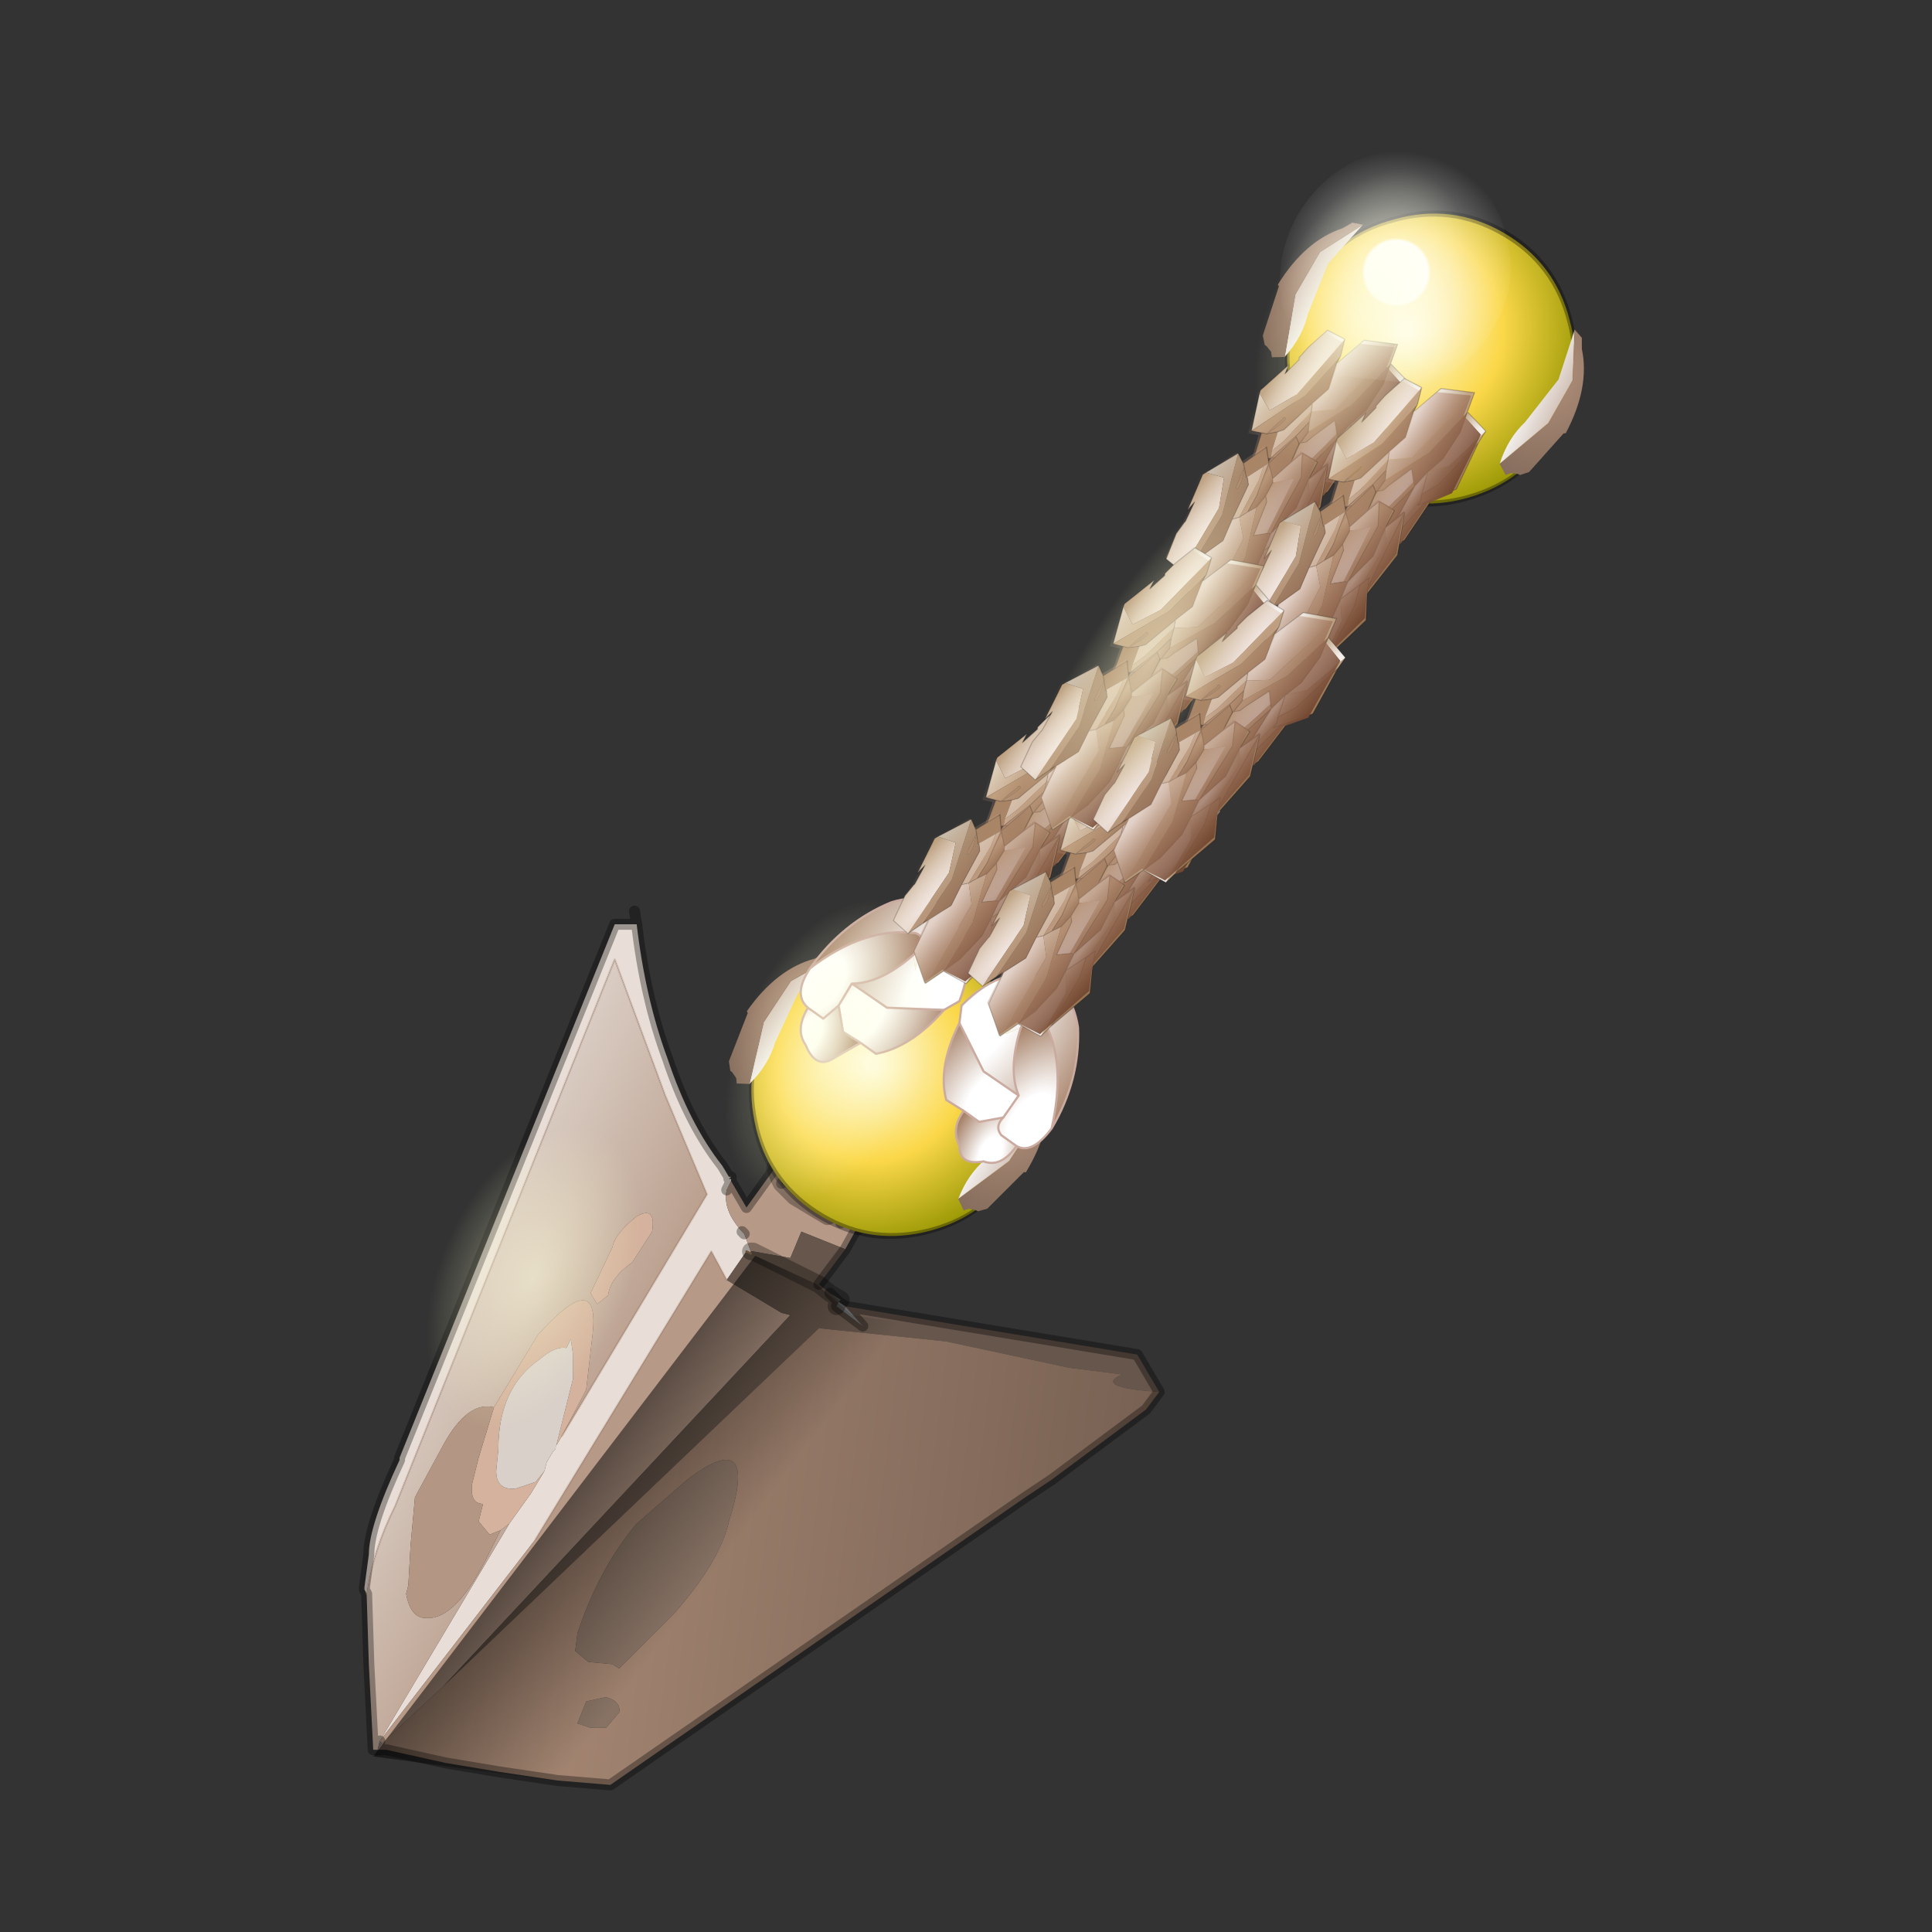 <?xml version="1.0" encoding="UTF-8" standalone="no"?>
<svg xmlns:xlink="http://www.w3.org/1999/xlink" height="440.0px" width="440.0px" xmlns="http://www.w3.org/2000/svg">
  <rect width="100%" height="100%" fill="#333333" stroke="none"/>
  <g transform="matrix(10.0, 0.0, 0.0, 10.0, 0.0, 0.0)">
    <use height="44.0" transform="matrix(1.0, 0.0, 0.0, 1.0, 0.0, 0.0)" width="44.0" xlink:href="#shape0"/>
    <use height="11.35" transform="matrix(0.306, 0.2, -0.325, 0.496, 19.464, 20.232)" width="18.05" xlink:href="#shape1"/>
    <use height="7.15" transform="matrix(0.462, 0.026, -0.026, 0.462, 21.995, 24.257)" width="4.15" xlink:href="#sprite0"/>
    <use height="7.15" transform="matrix(-0.209, -0.413, -0.413, 0.209, 19.794, 23.306)" width="4.15" xlink:href="#sprite0"/>
    <use height="11.35" transform="matrix(0.317, 0.183, -0.296, 0.514, 31.403, 3.593)" width="18.05" xlink:href="#shape1"/>
    <use height="7.15" transform="matrix(0.463, -5.0E-4, 5.0E-4, 0.463, 34.15, 7.509)" width="4.15" xlink:href="#sprite0"/>
    <use height="7.15" transform="matrix(-0.232, -0.4, -0.4, 0.232, 31.896, 6.598)" width="4.15" xlink:href="#sprite0"/>
    <use height="6.05" transform="matrix(1.0, 0.0, 0.0, 1.0, 18.25, 20.45)" width="6.3" xlink:href="#shape3"/>
    <use height="20.2" transform="matrix(0.462, 0.026, -0.026, 0.462, 18.94, 13.423)" width="15.9" xlink:href="#sprite1"/>
    <use height="20.2" transform="matrix(0.462, 0.026, -0.026, 0.462, 20.64, 14.623)" width="15.9" xlink:href="#sprite1"/>
    <use height="20.2" transform="matrix(0.463, -5.0E-4, 5.0E-4, 0.463, 24.722, 5.278)" width="15.9" xlink:href="#sprite1"/>
    <use height="20.2" transform="matrix(0.463, -5.0E-4, 5.0E-4, 0.463, 26.472, 6.378)" width="15.9" xlink:href="#sprite1"/>
    <use height="20.2" transform="matrix(0.462, 0.026, -0.026, 0.462, 21.84, 9.923)" width="15.9" xlink:href="#sprite1"/>
    <use height="20.2" transform="matrix(0.462, 0.026, -0.026, 0.462, 23.49, 11.123)" width="15.9" xlink:href="#sprite1"/>
    <use height="40.05" transform="matrix(1.0, 0.0, 0.0, 1.0, 7.85, 0.7)" width="27.4" xlink:href="#shape7"/>
  </g>
  <defs>
    <g id="shape0" transform="matrix(1.0, 0.0, 0.0, 1.0, 0.0, 0.0)">
      <path d="M44.0 44.0 L0.0 44.0 0.0 0.0 44.0 0.0 44.0 44.0" fill="#33cc33" fill-opacity="0.0" fill-rule="evenodd" stroke="none"/>
      <path d="M14.5 21.05 Q14.7 22.75 15.2 24.1 15.7 25.6 16.45 26.55 L16.6 26.8 16.65 26.8 16.6 26.85 16.65 26.85 16.65 26.9 16.55 27.1 Q16.45 27.55 16.9 28.05 L16.95 28.1 17.1 28.5 17.1 28.55 17.0 28.5 16.55 29.15 16.2 28.5 12.2 35.05 8.65 39.65 11.6 34.7 12.1 34.0 12.4 33.5 12.45 33.3 12.6 33.05 12.65 33.0 12.65 32.95 12.8 32.7 16.1 27.2 15.15 24.95 14.0 21.85 9.0 34.3 Q8.5 35.3 8.35 36.3 L8.3 36.2 8.3 36.15 8.4 35.4 Q8.4 34.75 9.1 33.25 L9.1 33.2 14.0 21.05 14.5 21.05" fill="#e8ded7" fill-rule="evenodd" stroke="none"/>
      <path d="M16.65 26.9 L17.0 27.5 17.65 26.6 17.75 26.85 17.8 26.95 18.1 27.25 18.85 27.7 19.15 27.85 19.5 28.0 19.25 28.45 18.25 28.05 18.0 28.65 17.15 28.5 17.1 28.5 16.95 28.1 16.9 28.05 Q16.45 27.55 16.55 27.1 L16.65 26.9 M16.55 29.15 L17.8 29.9 18.0 29.95 10.1 38.4 8.7 39.7 8.65 39.65 12.2 35.05 16.2 28.5 16.55 29.15" fill="#b69987" fill-rule="evenodd" stroke="none"/>
      <path d="M17.65 26.6 L18.1 26.55 17.8 26.95 17.75 26.85 17.65 26.6 M19.35 27.55 L19.45 27.45 19.5 28.0 19.15 27.85 19.35 27.55 M18.9 29.45 L19.15 29.6 19.1 29.65 18.9 29.45 M23.95 33.7 L23.35 34.1 23.95 33.7" fill="#6c6c6c" fill-rule="evenodd" stroke="none"/>
      <path d="M19.5 28.0 L19.55 28.0 19.5 28.0" fill="#b7b7b7" fill-rule="evenodd" stroke="none"/>
      <path d="M8.55 39.85 L8.5 39.85 8.4 37.9 8.35 36.3 Q8.5 35.3 9.0 34.3 L14.0 21.85 15.15 24.95 16.1 27.2 12.8 32.7 13.35 31.65 13.5 30.35 Q13.65 28.85 12.25 30.4 L11.25 32.05 Q10.65 31.9 10.1 32.9 L9.45 34.1 9.35 35.2 9.3 36.1 9.25 36.3 Q9.35 36.85 9.7 36.85 10.4 36.9 11.15 35.35 L11.4 34.85 11.6 34.7 8.65 39.65 8.6 39.85 8.55 39.85 M14.4 28.75 L14.85 28.05 Q14.95 27.45 14.5 27.7 14.0 28.1 13.95 28.4 L13.45 29.45 13.6 29.7 13.85 29.5 Q13.9 29.1 14.4 28.75" fill="url(#gradient0)" fill-rule="evenodd" stroke="none"/>
      <path d="M14.4 28.75 Q13.9 29.1 13.85 29.5 L13.6 29.7 13.45 29.45 13.95 28.4 Q14.0 28.1 14.5 27.7 14.95 27.45 14.85 28.05 L14.4 28.75 M12.8 32.7 L12.65 32.95 12.65 33.0 13.05 31.4 13.05 30.85 13.0 30.5 12.9 30.7 Q12.65 30.65 12.3 30.95 11.35 31.6 11.35 33.0 L11.3 33.5 Q11.3 33.95 11.75 33.9 L12.2 33.75 12.4 33.5 12.1 34.0 11.6 34.7 11.4 34.85 11.15 34.95 10.9 34.65 11.0 34.25 Q10.7 34.25 10.75 33.8 L10.9 33.2 11.25 32.05 12.25 30.4 Q13.65 28.85 13.5 30.35 L13.35 31.65 12.8 32.7" fill="#d4b29d" fill-rule="evenodd" stroke="none"/>
      <path d="M19.25 28.45 L18.65 29.25 18.9 29.45 19.1 29.65 19.05 29.75 19.65 30.2 19.25 29.75 25.9 30.85 26.4 31.7 Q24.9 31.6 25.55 31.3 L24.35 31.15 21.55 30.55 18.65 30.25 10.1 38.4 18.0 29.95 17.8 29.9 16.55 29.15 17.0 28.5 17.1 28.55 17.1 28.5 17.15 28.5 18.0 28.65 18.25 28.05 19.25 28.45 M18.65 29.25 L17.15 28.5 18.65 29.25" fill="#66564b" fill-rule="evenodd" stroke="none"/>
      <path d="M17.1 28.5 L17.1 28.55 17.1 28.5" fill="#cccccc" fill-rule="evenodd" stroke="none"/>
      <path d="M19.1 29.65 L19.25 29.75 19.05 29.75 19.25 29.75 19.65 30.2 19.05 29.75 19.1 29.65" fill="#999999" fill-rule="evenodd" stroke="none"/>
      <path d="M26.4 31.7 L26.1 32.1 23.95 33.7 23.35 34.1 13.9 40.65 12.7 40.55 11.35 40.35 10.15 40.15 8.8 39.85 8.65 39.85 8.7 39.85 8.6 39.85 8.7 39.7 10.1 38.4 18.65 30.25 21.55 30.55 24.35 31.15 25.55 31.3 Q24.9 31.6 26.4 31.7 M16.6 34.65 Q17.3 32.45 15.65 33.7 L14.5 34.7 Q13.65 35.7 13.15 37.2 L13.1 37.6 13.4 37.85 13.95 37.9 14.1 38.0 15.35 36.75 Q16.4 35.55 16.6 34.65 M13.8 38.65 L13.35 38.75 13.25 39.0 13.15 39.25 13.45 39.35 13.8 39.35 14.1 39.0 Q14.15 38.75 13.8 38.65" fill="url(#gradient1)" fill-rule="evenodd" stroke="none"/>
      <path d="M12.65 33.0 L12.6 33.05 12.45 33.3 12.4 33.5 12.2 33.75 11.75 33.9 Q11.3 33.95 11.3 33.5 L11.35 33.0 Q11.35 31.6 12.3 30.95 12.65 30.65 12.9 30.7 L13.0 30.5 13.05 30.85 13.05 31.4 12.65 33.0" fill="#d9d0c9" fill-rule="evenodd" stroke="none"/>
      <path d="M16.6 34.65 Q16.4 35.55 15.35 36.75 L14.1 38.0 13.95 37.9 13.4 37.85 13.1 37.6 13.15 37.2 Q13.65 35.7 14.5 34.7 L15.65 33.7 Q17.3 32.45 16.6 34.65 M13.8 38.65 Q14.15 38.75 14.1 39.0 L13.8 39.35 13.45 39.35 13.15 39.25 13.25 39.0 13.35 38.75 13.8 38.65" fill="#877264" fill-rule="evenodd" stroke="none"/>
      <path d="M11.25 32.05 L10.9 33.2 10.75 33.8 Q10.7 34.25 11.0 34.25 L10.9 34.65 11.15 34.95 11.4 34.85 11.15 35.35 Q10.4 36.9 9.7 36.85 9.35 36.85 9.25 36.3 L9.3 36.1 9.35 35.2 9.45 34.1 10.1 32.9 Q10.65 31.9 11.25 32.05" fill="#b39784" fill-rule="evenodd" stroke="none"/>
      <path d="M8.6 39.85 L8.65 39.65 8.6 39.85" fill="#e4e4e4" fill-rule="evenodd" stroke="none"/>
      <path d="M8.6 39.85 L8.55 39.85 8.6 39.85 8.65 39.65 8.7 39.7 8.6 39.85" fill="#7a7a7a" fill-rule="evenodd" stroke="none"/>
      <path d="M14.5 21.05 Q14.7 22.75 15.2 24.1 15.7 25.6 16.45 26.55 L16.6 26.8 16.65 26.8 16.6 26.85 16.65 26.85 16.65 26.9 17.0 27.5 17.65 26.6 18.1 26.55 18.15 26.55 19.35 27.55 19.45 27.45 19.5 28.0 19.25 28.45 18.65 29.25 M19.55 28.0 L19.5 28.0 M19.1 29.65 L19.25 29.75 25.9 30.85 26.4 31.7 26.1 32.1 23.95 33.7 23.35 34.1 13.9 40.65 12.7 40.55 11.35 40.35 10.15 40.15 8.8 39.85 M8.7 39.85 L8.6 39.85 8.65 39.65 M8.5 39.85 L8.4 37.9 8.35 36.3 8.3 36.2 8.3 36.15 8.4 35.4 Q8.4 34.75 9.1 33.25 L9.1 33.2 14.0 21.05 14.5 21.05 14.45 20.75 M16.65 26.9 L16.55 27.1 M16.9 28.05 L16.95 28.1 M17.8 26.95 L18.1 26.55 M19.05 29.75 L19.25 29.75 19.65 30.2 19.05 29.75 M19.1 29.65 L18.9 29.45 M19.35 27.55 L19.15 27.85 M8.55 39.85 L8.6 39.85" fill="none" stroke="#000000" stroke-linecap="round" stroke-linejoin="round" stroke-opacity="0.333" stroke-width="0.25"/>
      <path d="M18.65 29.25 L18.9 29.45 19.15 29.6 19.1 29.65 M17.1 28.5 L17.15 28.5 18.65 29.25 M17.8 26.95 L17.75 26.85 17.65 26.6 M18.85 27.7 L18.1 27.25 17.8 26.95 M19.05 29.75 L19.1 29.65" fill="none" stroke="#000000" stroke-linecap="round" stroke-linejoin="round" stroke-opacity="0.302" stroke-width="0.4"/>
      <path d="M17.1 28.55 L17.0 28.5" fill="none" stroke="#69513b" stroke-linecap="round" stroke-linejoin="round" stroke-width="0.05"/>
      <path d="M12.2 35.05 L16.2 28.5 16.55 29.15 M8.35 36.3 Q8.5 35.3 9.0 34.3 L14.0 21.85 15.15 24.95 16.1 27.2 12.8 32.7" fill="none" stroke="#a17960" stroke-linecap="round" stroke-linejoin="round" stroke-opacity="0.251" stroke-width="0.05"/>
    </g>
    <linearGradient gradientTransform="matrix(-0.004, -0.002, 0.005, -0.01, 12.3, 31.0)" gradientUnits="userSpaceOnUse" id="gradient0" spreadMethod="pad" x1="-819.2" x2="819.2">
      <stop offset="0.027" stop-color="#ae8e79"/>
      <stop offset="1.0" stop-color="#e2d8d1"/>
    </linearGradient>
    <linearGradient gradientTransform="matrix(0.01, 0.001, -9.0E-4, 0.007, 17.5, 35.55)" gradientUnits="userSpaceOnUse" id="gradient1" spreadMethod="pad" x1="-819.2" x2="819.2">
      <stop offset="0.027" stop-color="#ae8e79"/>
      <stop offset="1.0" stop-color="#786153"/>
    </linearGradient>
    <g id="shape1" transform="matrix(1.0, 0.0, 0.0, 1.0, 9.05, 5.65)">
      <path d="M4.35 0.55 L4.6 0.6 4.35 0.55" fill="#fdfdbd" fill-rule="evenodd" stroke="none"/>
      <path d="M0.0 -5.55 Q3.7 -5.55 6.3 -3.9 8.9 -2.3 8.9 0.0 8.9 2.3 6.3 3.95 3.7 5.6 0.0 5.6 -3.7 5.6 -6.3 3.95 -8.95 2.3 -8.95 0.0 -8.95 -2.3 -6.3 -3.9 -3.7 -5.55 0.0 -5.55 M4.35 0.55 L4.6 0.6 4.35 0.55" fill="url(#gradient2)" fill-rule="evenodd" stroke="none"/>
      <path d="M0.0 -5.55 Q3.7 -5.55 6.3 -3.9 8.9 -2.3 8.9 0.0 8.9 2.3 6.3 3.95 3.7 5.6 0.0 5.6 -3.7 5.6 -6.3 3.95 -8.95 2.3 -8.95 0.0 -8.95 -2.3 -6.3 -3.9 -3.7 -5.55 0.0 -5.55 Z" fill="none" stroke="#000000" stroke-linecap="round" stroke-linejoin="round" stroke-opacity="0.333" stroke-width="0.25"/>
    </g>
    <radialGradient cx="0" cy="0" gradientTransform="matrix(-0.014, 0.0, 0.0, -0.009, -2.2, -0.4)" gradientUnits="userSpaceOnUse" id="gradient2" r="819.2" spreadMethod="pad">
      <stop offset="0.035" stop-color="#fefade"/>
      <stop offset="0.518" stop-color="#fbd84a"/>
      <stop offset="1.0" stop-color="#949400"/>
    </radialGradient>
    <g id="sprite0" transform="matrix(1.0, 0.0, 0.0, 1.0, 2.05, 3.55)">
      <use height="7.15" transform="matrix(1.0, 0.0, 0.0, 1.0, -2.05, -3.55)" width="4.15" xlink:href="#shape2"/>
    </g>
    <g id="shape2" transform="matrix(1.0, 0.0, 0.0, 1.0, 2.05, 3.55)">
      <path d="M1.65 -3.55 L1.55 -1.05 0.35 1.05 -2.05 3.05 Q-1.65 1.8 -0.8 1.0 L0.85 -1.1 1.65 -3.55" fill="url(#gradient3)" fill-rule="evenodd" stroke="none"/>
      <path d="M1.65 -3.55 L2.0 -3.15 2.0 -2.6 Q2.4 -0.7 1.2 1.55 L1.1 1.55 -0.6 3.45 -1.05 3.6 -1.15 3.55 -1.5 3.5 -1.75 3.6 -2.05 3.05 0.35 1.05 1.55 -1.05 1.65 -3.55" fill="url(#gradient4)" fill-rule="evenodd" stroke="none"/>
      <path d="M1.65 -3.55 L1.55 -1.05 0.35 1.05 -2.05 3.05" fill="none" stroke="#a17960" stroke-linecap="round" stroke-linejoin="round" stroke-opacity="0.251" stroke-width="0.05"/>
    </g>
    <linearGradient gradientTransform="matrix(-0.002, -0.001, 0.002, -0.004, 0.9, 0.25)" gradientUnits="userSpaceOnUse" id="gradient3" spreadMethod="pad" x1="-819.2" x2="819.2">
      <stop offset="0.027" stop-color="#ae8e79"/>
      <stop offset="1.0" stop-color="#fafafa"/>
    </linearGradient>
    <radialGradient cx="0" cy="0" gradientTransform="matrix(-0.004, -0.002, -0.003, 0.006, 0.8, -1.15)" gradientUnits="userSpaceOnUse" id="gradient4" r="819.2" spreadMethod="pad">
      <stop offset="0.027" stop-color="#ae8e79"/>
      <stop offset="1.0" stop-color="#856c5c"/>
    </radialGradient>
    <g id="shape3" transform="matrix(1.0, 0.0, 0.0, 1.0, -18.25, -20.45)">
      <path d="M23.95 25.7 Q24.6 24.6 24.55 23.4 24.4 22.4 23.6 22.25 22.8 22.0 21.9 22.9 L21.85 23.3 22.4 24.4 23.2 24.95 Q22.95 24.35 23.25 23.4 23.55 23.0 23.75 23.2 24.3 24.15 23.95 25.7 M23.25 23.4 L22.9 23.55 23.25 23.25 23.25 23.4" fill="url(#gradient5)" fill-rule="evenodd" stroke="none"/>
      <path d="M21.85 23.3 Q21.35 24.3 21.55 25.05 L21.95 25.3 22.3 25.55 22.85 25.45 23.2 24.95 22.4 24.4 21.85 23.3" fill="url(#gradient6)" fill-rule="evenodd" stroke="none"/>
      <path d="M23.15 26.1 Q23.5 26.3 23.95 25.7 24.3 24.15 23.75 23.2 23.55 23.0 23.25 23.4 22.95 24.35 23.2 24.95 L22.85 25.45 Q22.65 25.65 22.8 25.85 L23.15 26.1" fill="url(#gradient7)" fill-rule="evenodd" stroke="none"/>
      <path d="M23.25 23.4 L23.25 23.25 22.9 23.55 23.25 23.4" fill="#f7f4f2" fill-rule="evenodd" stroke="none"/>
      <path d="M21.95 25.3 Q21.65 25.7 21.85 26.1 21.85 26.55 22.4 26.45 22.8 26.6 23.15 26.1 L22.8 25.85 Q22.65 25.65 22.85 25.45 L22.3 25.55 21.95 25.3" fill="url(#gradient8)" fill-rule="evenodd" stroke="none"/>
      <path d="M23.95 25.7 Q24.6 24.6 24.55 23.4 24.4 22.4 23.6 22.25 22.8 22.0 21.9 22.9 L21.85 23.3 Q21.35 24.3 21.55 25.05 L21.95 25.3 Q21.65 25.7 21.85 26.1 21.85 26.55 22.4 26.45 22.8 26.6 23.15 26.1 23.5 26.3 23.95 25.7 24.3 24.15 23.75 23.2 23.55 23.0 23.25 23.4 22.95 24.35 23.2 24.95 L22.4 24.4 21.85 23.3 M21.95 25.3 L22.3 25.55 22.85 25.45 Q22.65 25.65 22.8 25.85 L23.15 26.1 M23.2 24.95 L22.85 25.45" fill="none" stroke="#cbaba0" stroke-linecap="round" stroke-linejoin="round" stroke-width="0.05"/>
      <path d="M18.45 22.05 Q19.2 21.0 20.3 20.55 21.25 20.25 21.75 21.0 22.3 21.6 21.85 22.8 L21.5 23.0 20.2 22.95 19.4 22.4 Q20.05 22.4 20.8 21.75 21.15 21.35 20.85 21.25 19.7 21.1 18.45 22.05 M20.8 21.75 L20.85 22.1 20.9 21.7 20.8 21.75" fill="url(#gradient9)" fill-rule="evenodd" stroke="none"/>
      <path d="M21.5 23.0 Q20.75 23.85 19.95 24.0 L19.6 23.75 19.2 23.5 19.1 22.9 19.4 22.4 20.2 22.95 21.5 23.0" fill="url(#gradient10)" fill-rule="evenodd" stroke="none"/>
      <path d="M18.4 22.95 Q18.05 22.65 18.45 22.05 19.7 21.1 20.85 21.25 21.15 21.35 20.8 21.75 20.05 22.4 19.4 22.4 L19.1 22.9 18.75 23.2 18.4 22.95" fill="url(#gradient11)" fill-rule="evenodd" stroke="none"/>
      <path d="M20.8 21.75 L20.9 21.7 20.85 22.1 20.8 21.75" fill="#f7f4f2" fill-rule="evenodd" stroke="none"/>
      <path d="M19.6 23.75 L18.9 24.15 Q18.55 24.3 18.35 23.8 18.1 23.45 18.4 22.95 L18.75 23.2 19.1 22.9 19.2 23.5 19.6 23.75" fill="url(#gradient12)" fill-rule="evenodd" stroke="none"/>
      <path d="M18.45 22.05 Q19.2 21.0 20.3 20.55 21.25 20.25 21.75 21.0 22.3 21.6 21.85 22.8 L21.5 23.0 Q20.75 23.85 19.95 24.0 L19.6 23.75 18.9 24.15 Q18.55 24.3 18.35 23.8 18.1 23.45 18.4 22.95 18.05 22.65 18.45 22.05 19.7 21.1 20.85 21.25 21.15 21.35 20.8 21.75 20.05 22.4 19.4 22.4 L20.2 22.95 21.5 23.0 M19.1 22.9 L18.75 23.2 18.4 22.95 M19.6 23.75 L19.2 23.5 19.1 22.9 19.4 22.4" fill="none" stroke="#cbaba0" stroke-linecap="round" stroke-linejoin="round" stroke-width="0.05"/>
    </g>
    <radialGradient cx="0" cy="0" gradientTransform="matrix(-0.003, -0.002, -0.003, 0.005, 22.3, 23.15)" gradientUnits="userSpaceOnUse" id="gradient5" r="819.2" spreadMethod="pad">
      <stop offset="0.247" stop-color="#ffffff"/>
      <stop offset="1.0" stop-color="#a47e64"/>
    </radialGradient>
    <radialGradient cx="0" cy="0" gradientTransform="matrix(-0.002, -0.001, -0.002, 0.003, 22.55, 25.05)" gradientUnits="userSpaceOnUse" id="gradient6" r="819.2" spreadMethod="pad">
      <stop offset="0.247" stop-color="#ffffff"/>
      <stop offset="1.0" stop-color="#a47e64"/>
    </radialGradient>
    <radialGradient cx="0" cy="0" gradientTransform="matrix(-0.002, -0.001, -0.002, 0.003, 23.5, 25.55)" gradientUnits="userSpaceOnUse" id="gradient7" r="819.2" spreadMethod="pad">
      <stop offset="0.247" stop-color="#ffffff"/>
      <stop offset="1.0" stop-color="#a47e64"/>
    </radialGradient>
    <radialGradient cx="0" cy="0" gradientTransform="matrix(-0.001, -7.0E-4, -0.001, 0.002, 22.55, 26.3)" gradientUnits="userSpaceOnUse" id="gradient8" r="819.2" spreadMethod="pad">
      <stop offset="0.247" stop-color="#ffffff"/>
      <stop offset="1.0" stop-color="#a47e64"/>
    </radialGradient>
    <radialGradient cx="0" cy="0" gradientTransform="matrix(0.003, 0.002, -0.003, 0.005, 21.45, 22.55)" gradientUnits="userSpaceOnUse" id="gradient9" r="819.2" spreadMethod="pad">
      <stop offset="0.247" stop-color="#ffffff"/>
      <stop offset="1.0" stop-color="#a47e64"/>
    </radialGradient>
    <radialGradient cx="0" cy="0" gradientTransform="matrix(0.002, 0.001, -0.002, 0.003, 19.6, 23.1)" gradientUnits="userSpaceOnUse" id="gradient10" r="819.2" spreadMethod="pad">
      <stop offset="0.247" stop-color="#ffffff"/>
      <stop offset="1.0" stop-color="#a47e64"/>
    </radialGradient>
    <radialGradient cx="0" cy="0" gradientTransform="matrix(0.002, 0.001, -0.002, 0.003, 18.7, 22.4)" gradientUnits="userSpaceOnUse" id="gradient11" r="819.2" spreadMethod="pad">
      <stop offset="0.247" stop-color="#ffffff"/>
      <stop offset="1.0" stop-color="#a47e64"/>
    </radialGradient>
    <radialGradient cx="0" cy="0" gradientTransform="matrix(0.001, 7.0E-4, -0.001, 0.002, 18.45, 23.55)" gradientUnits="userSpaceOnUse" id="gradient12" r="819.2" spreadMethod="pad">
      <stop offset="0.247" stop-color="#ffffff"/>
      <stop offset="1.0" stop-color="#a47e64"/>
    </radialGradient>
    <g id="sprite1" transform="matrix(1.0, 0.0, 0.0, 1.0, 8.05, 10.0)">
      <use height="9.0" transform="matrix(1.0, 0.0, 0.0, 1.0, 0.1, -5.15)" width="7.75" xlink:href="#shape4"/>
      <use height="180.6" transform="matrix(-0.127, 0.166, 0.007, 0.047, 6.472, -10.014)" width="55.05" xlink:href="#shape5"/>
      <use height="9.0" transform="matrix(1.0, 0.0, 0.0, 1.0, -4.1, 0.1)" width="7.95" xlink:href="#shape6"/>
      <use height="180.6" transform="matrix(0.118, -0.173, 0.047, -0.008, -8.031, 10.195)" width="55.05" xlink:href="#shape5"/>
    </g>
    <g id="shape4" transform="matrix(1.0, 0.0, 0.0, 1.0, -0.1, 5.15)">
      <path d="M4.7 -4.7 L3.85 -5.15 2.9 -4.3 2.45 -3.8 2.45 -3.7 1.75 -3.0 1.95 -3.45 0.55 -2.2 0.5 -2.05 1.0 -1.2 2.35 -2.0 4.7 -4.7" fill="url(#gradient13)" fill-rule="evenodd" stroke="none"/>
      <path d="M0.5 -2.05 L0.1 -0.2 2.75 -1.95 4.5 -3.9 4.7 -4.7 2.35 -2.0 1.0 -1.2 0.5 -2.05" fill="url(#gradient14)" fill-rule="evenodd" stroke="none"/>
      <path d="M1.75 -0.85 L1.65 -0.85 1.65 -0.8 1.25 -0.45 0.85 -0.05 Q1.6 -0.5 1.8 -0.8 L1.75 -0.85" fill="#a38261" fill-rule="evenodd" stroke="none"/>
      <path d="M0.1 -0.2 L0.6 -0.1 0.85 -0.05 1.4 -0.15 1.7 -0.25 3.1 -1.55 3.9 -2.25 4.3 -3.5 4.5 -3.9 2.75 -1.95 0.1 -0.2 M1.75 -0.85 L1.8 -0.8 Q1.6 -0.5 0.85 -0.05 L1.25 -0.45 1.65 -0.8 1.65 -0.85 1.75 -0.85" fill="url(#gradient15)" fill-rule="evenodd" stroke="none"/>
      <path d="M0.6 -0.1 L0.2 1.2 1.05 1.15 0.25 2.75 0.6 2.8 1.35 2.15 1.8 1.0 1.05 1.15 1.1 0.8 1.4 -0.15 0.85 -0.05 0.6 -0.1" fill="#9d7c5a" fill-rule="evenodd" stroke="none"/>
      <path d="M7.25 -4.45 L5.65 -4.65 4.3 -3.5 3.9 -2.25 3.1 -1.55 3.05 -1.15 4.2 -1.25 6.9 -4.05 7.25 -4.45" fill="url(#gradient16)" fill-rule="evenodd" stroke="none"/>
      <path d="M1.4 -0.15 L1.1 0.8 1.7 0.3 3.05 -1.15 3.1 -1.55 1.7 -0.25 1.4 -0.15" fill="url(#gradient17)" fill-rule="evenodd" stroke="none"/>
      <path d="M1.1 0.8 L1.05 1.15 2.35 0.0 2.95 -0.65 3.05 -1.15 1.7 0.3 1.1 0.8" fill="url(#gradient18)" fill-rule="evenodd" stroke="none"/>
      <path d="M1.05 1.15 L1.8 1.0 2.0 1.0 2.5 0.4 2.9 -0.15 2.95 -0.65 2.35 0.0 1.05 1.15" fill="url(#gradient19)" fill-rule="evenodd" stroke="none"/>
      <path d="M6.95 -3.5 L7.3 -4.45 7.25 -4.45 6.9 -4.05 4.2 -1.25 3.05 -1.15 2.95 -0.65 2.9 -0.15 5.05 -1.5 6.95 -3.5" fill="url(#gradient20)" fill-rule="evenodd" stroke="none"/>
      <path d="M2.9 -0.15 L2.5 0.4 2.8 0.35 3.1 0.1 4.2 -0.7 4.3 -0.05 4.35 0.15 5.0 -0.55 5.75 -1.2 6.6 -2.5 6.95 -3.5 5.05 -1.5 2.9 -0.15" fill="url(#gradient21)" fill-rule="evenodd" stroke="none"/>
      <path d="M2.5 0.4 L2.0 1.0 2.15 2.0 3.05 1.2 4.3 -0.05 4.2 -0.7 3.1 0.1 2.8 0.35 2.5 0.4" fill="url(#gradient22)" fill-rule="evenodd" stroke="none"/>
      <path d="M1.35 2.15 L1.05 2.8 2.2 2.35 4.35 0.15 4.3 -0.05 3.05 1.2 2.15 2.0 2.0 1.0 1.8 1.0 1.35 2.15" fill="url(#gradient23)" fill-rule="evenodd" stroke="none"/>
      <path d="M4.35 0.15 L3.55 1.6 2.45 2.65 3.15 2.45 4.65 0.85 4.7 0.55 5.0 -0.55 4.35 0.15" fill="url(#gradient24)" fill-rule="evenodd" stroke="none"/>
      <path d="M2.45 2.65 L2.0 3.85 3.7 2.25 4.85 0.95 4.5 1.1 4.65 0.85 3.15 2.45 2.45 2.65" fill="url(#gradient25)" fill-rule="evenodd" stroke="none"/>
      <path d="M5.2 0.8 L6.4 0.3 7.5 -2.0 5.55 0.05 4.7 0.55 4.65 0.85 4.5 1.1 4.85 0.95 5.2 0.8" fill="url(#gradient26)" fill-rule="evenodd" stroke="none"/>
      <path d="M1.05 2.8 L1.7 3.35 2.45 2.65 3.55 1.6 4.35 0.15 2.2 2.35 1.05 2.8" fill="url(#gradient27)" fill-rule="evenodd" stroke="none"/>
      <path d="M2.0 3.85 L3.85 2.8 5.2 0.8 4.85 0.95 3.7 2.25 2.0 3.85" fill="url(#gradient28)" fill-rule="evenodd" stroke="none"/>
      <path d="M7.85 -2.55 L6.95 -3.5 6.6 -2.5 5.75 -1.2 5.0 -0.55 6.05 -0.85 7.85 -2.55" fill="url(#gradient29)" fill-rule="evenodd" stroke="none"/>
      <path d="M7.5 -2.0 L7.85 -2.55 6.05 -0.85 5.0 -0.55 4.7 0.55 5.55 0.05 7.5 -2.0" fill="url(#gradient30)" fill-rule="evenodd" stroke="none"/>
      <path d="M4.7 -4.7 L3.85 -5.15 2.9 -4.3 2.45 -3.8 2.45 -3.7 1.75 -3.0 1.95 -3.45 0.55 -2.2 0.5 -2.05 0.1 -0.2 0.6 -0.1 0.2 1.2 1.05 1.15 0.25 2.75 0.6 2.8 1.35 2.15 1.05 2.8 1.7 3.35 2.45 2.65 2.0 3.85 3.85 2.8 5.2 0.8 6.4 0.3 7.5 -2.0 7.85 -2.55 6.95 -3.5 7.3 -4.45 7.25 -4.45 5.65 -4.65 4.3 -3.5 4.5 -3.9 4.7 -4.7 M0.6 -0.1 L0.85 -0.05 1.4 -0.15 1.7 -0.25 3.1 -1.55 3.9 -2.25 4.3 -3.5 M1.05 1.15 L1.8 1.0 1.35 2.15 M3.1 -1.55 L3.05 -1.15 2.95 -0.65 2.35 0.0 1.05 1.15 M2.5 0.4 L2.0 1.0 1.8 1.0 M2.95 -0.65 L2.9 -0.15 2.5 0.4 2.8 0.35 3.1 0.1 4.2 -0.7 4.3 -0.05 M4.35 0.15 L3.55 1.6 2.45 2.65 M4.65 0.85 L4.7 0.55 5.55 0.05 7.5 -2.0 M4.85 0.95 L4.5 1.1 4.65 0.85 M4.35 0.15 L2.2 2.35 1.05 2.8 M4.85 0.95 L3.7 2.25 2.0 3.85 M4.35 0.15 L4.3 -0.05 M6.95 -3.5 L6.6 -2.5 5.75 -1.2 5.0 -0.55 4.35 0.15 M5.2 0.8 L4.85 0.95 M4.7 0.55 L5.0 -0.55" fill="none" stroke="#000000" stroke-linecap="round" stroke-linejoin="round" stroke-opacity="0.243" stroke-width="0.05"/>
    </g>
    <radialGradient cx="0" cy="0" gradientTransform="matrix(-0.008, 0.011, 5.0E-4, 0.003, 3.55, -3.3)" gradientUnits="userSpaceOnUse" id="gradient13" r="819.2" spreadMethod="pad">
      <stop offset="0.0" stop-color="#ffffff"/>
      <stop offset="1.0" stop-color="#bea282"/>
    </radialGradient>
    <radialGradient cx="0" cy="0" gradientTransform="matrix(-0.009, 0.012, 5.0E-4, 0.003, 3.8, -3.3)" gradientUnits="userSpaceOnUse" id="gradient14" r="819.2" spreadMethod="pad">
      <stop offset="0.0" stop-color="#ba9c7a"/>
      <stop offset="0.988" stop-color="#dcceba"/>
    </radialGradient>
    <radialGradient cx="0" cy="0" gradientTransform="matrix(-0.008, 0.01, 5.0E-4, 0.003, 0.5, -0.3)" gradientUnits="userSpaceOnUse" id="gradient15" r="819.2" spreadMethod="pad">
      <stop offset="0.02" stop-color="#ba9c7a"/>
      <stop offset="1.0" stop-color="#926f4e"/>
    </radialGradient>
    <radialGradient cx="0" cy="0" gradientTransform="matrix(-0.007, 0.01, 4.0E-4, 0.003, 4.55, -3.5)" gradientUnits="userSpaceOnUse" id="gradient16" r="819.2" spreadMethod="pad">
      <stop offset="0.0" stop-color="#ffffff"/>
      <stop offset="1.0" stop-color="#bea282"/>
    </radialGradient>
    <radialGradient cx="0" cy="0" gradientTransform="matrix(-0.005, 0.007, 3.0E-4, 0.002, 2.35, -0.55)" gradientUnits="userSpaceOnUse" id="gradient17" r="819.2" spreadMethod="pad">
      <stop offset="0.565" stop-color="#dcceba"/>
      <stop offset="1.0" stop-color="#bea282"/>
    </radialGradient>
    <radialGradient cx="0" cy="0" gradientTransform="matrix(-0.004, 0.004, 2.0E-4, 0.001, 2.6, -0.45)" gradientUnits="userSpaceOnUse" id="gradient18" r="819.2" spreadMethod="pad">
      <stop offset="0.0" stop-color="#ba9c7a"/>
      <stop offset="0.988" stop-color="#dcceba"/>
    </radialGradient>
    <radialGradient cx="0" cy="0" gradientTransform="matrix(-0.003, 0.003, 2.0E-4, 9.0E-4, 1.4, 1.05)" gradientUnits="userSpaceOnUse" id="gradient19" r="819.2" spreadMethod="pad">
      <stop offset="0.02" stop-color="#ba9c7a"/>
      <stop offset="1.0" stop-color="#926f4e"/>
    </radialGradient>
    <radialGradient cx="0" cy="0" gradientTransform="matrix(-0.008, 0.01, 5.0E-4, 0.003, 6.65, -3.35)" gradientUnits="userSpaceOnUse" id="gradient20" r="819.2" spreadMethod="pad">
      <stop offset="0.0" stop-color="#ba9c7a"/>
      <stop offset="0.988" stop-color="#dcceba"/>
    </radialGradient>
    <radialGradient cx="0" cy="0" gradientTransform="matrix(-0.007, 0.01, 4.0E-4, 0.003, 3.15, -0.2)" gradientUnits="userSpaceOnUse" id="gradient21" r="819.2" spreadMethod="pad">
      <stop offset="0.02" stop-color="#ba9c7a"/>
      <stop offset="1.0" stop-color="#926f4e"/>
    </radialGradient>
    <radialGradient cx="0" cy="0" gradientTransform="matrix(-0.005, 0.007, 3.0E-4, 0.002, 3.7, 0.55)" gradientUnits="userSpaceOnUse" id="gradient22" r="819.2" spreadMethod="pad">
      <stop offset="0.0" stop-color="#ffffff"/>
      <stop offset="1.0" stop-color="#bea282"/>
    </radialGradient>
    <radialGradient cx="0" cy="0" gradientTransform="matrix(-0.006, 0.008, 4.0E-4, 0.002, 3.8, 0.5)" gradientUnits="userSpaceOnUse" id="gradient23" r="819.2" spreadMethod="pad">
      <stop offset="0.0" stop-color="#ba9c7a"/>
      <stop offset="0.988" stop-color="#dcceba"/>
    </radialGradient>
    <radialGradient cx="0" cy="0" gradientTransform="matrix(-0.002, 0.003, 1.0E-4, 9.0E-4, 4.4, 0.35)" gradientUnits="userSpaceOnUse" id="gradient24" r="819.2" spreadMethod="pad">
      <stop offset="0.0" stop-color="#ffffff"/>
      <stop offset="1.0" stop-color="#bea282"/>
    </radialGradient>
    <radialGradient cx="0" cy="0" gradientTransform="matrix(-0.004, 0.005, 2.0E-4, 0.001, 4.15, 1.6)" gradientUnits="userSpaceOnUse" id="gradient25" r="819.2" spreadMethod="pad">
      <stop offset="0.0" stop-color="#ba9c7a"/>
      <stop offset="0.988" stop-color="#dcceba"/>
    </radialGradient>
    <radialGradient cx="0" cy="0" gradientTransform="matrix(-0.005, 0.006, 3.0E-4, 0.002, 4.75, 0.8)" gradientUnits="userSpaceOnUse" id="gradient26" r="819.2" spreadMethod="pad">
      <stop offset="0.02" stop-color="#ba9c7a"/>
      <stop offset="1.0" stop-color="#926f4e"/>
    </radialGradient>
    <radialGradient cx="0" cy="0" gradientTransform="matrix(-0.005, 0.006, 3.0E-4, 0.002, 1.45, 2.8)" gradientUnits="userSpaceOnUse" id="gradient27" r="819.2" spreadMethod="pad">
      <stop offset="0.02" stop-color="#ba9c7a"/>
      <stop offset="1.0" stop-color="#926f4e"/>
    </radialGradient>
    <radialGradient cx="0" cy="0" gradientTransform="matrix(-0.004, 0.005, 2.0E-4, 0.001, 2.7, 3.3)" gradientUnits="userSpaceOnUse" id="gradient28" r="819.2" spreadMethod="pad">
      <stop offset="0.02" stop-color="#ba9c7a"/>
      <stop offset="1.0" stop-color="#926f4e"/>
    </radialGradient>
    <radialGradient cx="0" cy="0" gradientTransform="matrix(-0.005, 0.006, 3.0E-4, 0.002, 6.95, -1.7)" gradientUnits="userSpaceOnUse" id="gradient29" r="819.2" spreadMethod="pad">
      <stop offset="0.0" stop-color="#ffffff"/>
      <stop offset="1.0" stop-color="#bea282"/>
    </radialGradient>
    <radialGradient cx="0" cy="0" gradientTransform="matrix(-0.005, 0.007, 3.0E-4, 0.002, 7.15, -1.6)" gradientUnits="userSpaceOnUse" id="gradient30" r="819.2" spreadMethod="pad">
      <stop offset="0.0" stop-color="#ba9c7a"/>
      <stop offset="0.988" stop-color="#dcceba"/>
    </radialGradient>
    <g id="shape5" transform="matrix(1.0, 0.0, 0.0, 1.0, 27.55, 90.3)">
      <path d="M-4.6 -64.95 L2.65 -72.35 6.0 -72.65 6.35 -73.15 Q8.85 -75.65 11.85 -76.95 11.75 -76.95 11.75 -77.0 L9.85 -79.65 20.25 -90.3 25.25 -65.3 22.0 -52.0 25.75 -36.8 20.5 -20.15 27.5 -9.8 25.0 -0.05 19.6 5.35 22.0 10.2 18.25 35.7 12.85 40.55 12.85 40.6 17.0 50.45 3.65 75.65 -7.0 71.5 -15.35 90.3 -27.55 72.1 -22.9 35.65 -26.3 26.8 -15.4 -15.4 -5.8 -25.2 -9.75 -36.8 -4.6 -64.95" fill="url(#gradient31)" fill-rule="evenodd" stroke="none"/>
    </g>
    <radialGradient cx="0" cy="0" gradientTransform="matrix(0.213, 0.0, 0.0, 0.213, 17.75, -81.3)" gradientUnits="userSpaceOnUse" id="gradient31" r="819.2" spreadMethod="pad">
      <stop offset="0.0" stop-color="#e9bea8" stop-opacity="0.0"/>
      <stop offset="1.0" stop-color="#734832"/>
    </radialGradient>
    <g id="shape6" transform="matrix(1.0, 0.0, 0.0, 1.0, 4.1, -0.1)">
      <path d="M-0.45 2.05 L-0.25 1.6 Q-0.35 2.4 -0.6 2.65 L-0.65 2.65 -0.65 2.55 -0.45 2.05" fill="#a38261" fill-rule="evenodd" stroke="none"/>
      <path d="M2.05 1.35 L1.15 2.15 0.95 1.4 2.3 0.1 2.45 0.45 2.05 1.35 M-0.3 1.4 L0.85 0.6 0.95 1.4 0.7 1.55 -0.15 2.1 -0.25 1.6 -0.3 1.4" fill="#9d7c5a" fill-rule="evenodd" stroke="none"/>
      <path d="M-3.35 6.7 L-4.1 6.1 -3.6 4.85 -3.2 4.3 -3.15 4.25 -2.7 3.3 -3.05 3.7 -2.3 1.95 -2.15 1.85 -1.25 2.1 -1.5 3.6 -3.35 6.7" fill="url(#gradient32)" fill-rule="evenodd" stroke="none"/>
      <path d="M-2.4 9.05 L-3.0 7.55 -2.35 5.95 -1.3 5.2 -0.85 4.15 -0.5 4.05 -0.3 5.1 -2.05 8.55 -2.4 9.05" fill="url(#gradient33)" fill-rule="evenodd" stroke="none"/>
      <path d="M0.7 1.55 L0.45 2.25 -0.5 4.05 -0.85 4.15 -0.05 2.45 -0.1 2.1 -0.15 2.1 0.7 1.55" fill="url(#gradient34)" fill-rule="evenodd" stroke="none"/>
      <path d="M-0.5 4.05 L0.45 2.25 0.7 1.55 0.95 1.4 0.35 3.0 -0.1 3.8 -0.5 4.05" fill="url(#gradient35)" fill-rule="evenodd" stroke="none"/>
      <path d="M1.15 2.15 L1.15 2.35 0.8 3.0 0.35 3.55 -0.1 3.8 0.35 3.0 0.95 1.4 1.15 2.15" fill="url(#gradient36)" fill-rule="evenodd" stroke="none"/>
      <path d="M-1.5 8.45 L-2.35 9.1 -2.4 9.05 -2.05 8.55 -0.3 5.1 -0.5 4.05 -0.1 3.8 0.35 3.55 -0.2 6.0 -1.5 8.45" fill="url(#gradient37)" fill-rule="evenodd" stroke="none"/>
      <path d="M2.6 0.9 L2.55 2.1 1.05 4.85 0.85 4.85 2.2 2.15 1.15 2.35 1.15 2.15 2.05 1.35 2.6 0.9" fill="url(#gradient38)" fill-rule="evenodd" stroke="none"/>
      <path d="M1.15 2.35 L2.2 2.15 0.85 4.85 0.2 4.95 0.85 3.3 0.8 3.0 1.15 2.35" fill="url(#gradient39)" fill-rule="evenodd" stroke="none"/>
      <path d="M0.85 4.85 L1.05 4.85 0.7 5.7 0.3 6.6 -0.7 7.8 -1.5 8.45 -0.2 6.0 0.35 3.55 0.8 3.0 0.85 3.3 0.2 4.95 0.85 4.85" fill="url(#gradient40)" fill-rule="evenodd" stroke="none"/>
      <path d="M1.05 4.85 L2.55 2.1 2.6 0.9 3.35 1.35 2.9 2.2 2.3 3.6 1.05 4.85" fill="url(#gradient41)" fill-rule="evenodd" stroke="none"/>
      <path d="M2.9 2.2 L3.85 1.45 2.05 5.1 2.1 4.65 1.85 4.85 2.95 3.0 2.9 2.2" fill="url(#gradient42)" fill-rule="evenodd" stroke="none"/>
      <path d="M3.85 1.45 L3.5 3.55 2.0 5.45 2.05 5.1 3.85 1.45" fill="url(#gradient43)" fill-rule="evenodd" stroke="none"/>
      <path d="M1.05 4.85 L2.3 3.6 2.9 2.2 2.95 3.0 1.85 4.85 1.65 5.0 0.7 5.7 1.05 4.85" fill="url(#gradient44)" fill-rule="evenodd" stroke="none"/>
      <path d="M2.0 5.45 L1.95 6.75 0.1 8.5 1.4 6.0 1.65 5.0 1.85 4.85 2.1 4.65 2.05 5.1 2.0 5.45" fill="url(#gradient45)" fill-rule="evenodd" stroke="none"/>
      <path d="M0.1 8.5 L-0.35 9.0 0.75 6.8 0.7 5.7 1.65 5.0 1.4 6.0 0.1 8.5" fill="url(#gradient46)" fill-rule="evenodd" stroke="none"/>
      <path d="M-0.35 9.0 L-1.5 8.45 -0.7 7.8 0.3 6.6 0.7 5.7 0.75 6.8 -0.35 9.0" fill="url(#gradient47)" fill-rule="evenodd" stroke="none"/>
      <path d="M-2.35 5.95 L-2.7 6.2 -1.35 3.95 -0.55 0.9 -0.3 1.4 -0.25 1.6 -0.15 2.1 -0.1 2.1 -0.05 2.45 -0.85 4.15 -1.3 5.2 -2.35 5.95 M-0.45 2.05 L-0.65 2.55 -0.65 2.65 -0.6 2.65 Q-0.35 2.4 -0.25 1.6 L-0.45 2.05" fill="url(#gradient48)" fill-rule="evenodd" stroke="none"/>
      <path d="M-2.7 6.2 L-3.35 6.7 -1.5 3.6 -1.25 2.1 -2.15 1.85 -0.55 0.9 -1.35 3.95 -2.7 6.2" fill="url(#gradient49)" fill-rule="evenodd" stroke="none"/>
      <path d="M1.05 4.85 L2.55 2.1 2.6 0.9 2.05 1.35 1.15 2.15 1.15 2.35 M0.85 4.85 L1.05 4.85 2.3 3.6 2.9 2.2 3.35 1.35 2.6 0.9 M2.9 2.2 L3.85 1.45 3.5 3.55 2.0 5.45 1.95 6.75 0.1 8.5 -0.35 9.0 -1.5 8.45 -2.35 9.1 -2.4 9.05 -3.0 7.55 -2.35 5.95 -2.7 6.2 -3.35 6.7 -4.1 6.1 -3.6 4.85 -3.2 4.3 -3.15 4.25 -2.7 3.3 -3.05 3.7 -2.3 1.95 -2.15 1.85 -0.55 0.9 -0.3 1.4 0.85 0.6 0.95 1.4 2.3 0.1 2.45 0.45 2.05 1.35 M-0.15 2.1 L-0.1 2.1 -0.05 2.45 -0.85 4.15 -0.5 4.05 -0.1 3.8 0.35 3.0 0.95 1.4 M0.8 3.0 L1.15 2.35 M1.15 2.15 L0.95 1.4 M1.05 4.85 L0.7 5.7 1.65 5.0 1.85 4.85 2.1 4.65 2.05 5.1 3.85 1.45 M0.85 4.85 L0.2 4.95 0.85 3.3 0.8 3.0 0.35 3.55 M-1.5 8.45 L-0.7 7.8 0.3 6.6 0.7 5.7 M2.0 5.45 L2.05 5.1 M1.65 5.0 L1.4 6.0 0.1 8.5 M-0.3 1.4 L-0.25 1.6 -0.15 2.1 M-0.85 4.15 L-1.3 5.2 -2.35 5.95 M-0.1 3.8 L0.35 3.55" fill="none" stroke="#000000" stroke-linecap="round" stroke-linejoin="round" stroke-opacity="0.243" stroke-width="0.05"/>
    </g>
    <radialGradient cx="0" cy="0" gradientTransform="matrix(0.008, -0.011, 0.003, -5.0E-4, -2.45, 5.15)" gradientUnits="userSpaceOnUse" id="gradient32" r="819.2" spreadMethod="pad">
      <stop offset="0.0" stop-color="#ffffff"/>
      <stop offset="1.0" stop-color="#bea282"/>
    </radialGradient>
    <radialGradient cx="0" cy="0" gradientTransform="matrix(0.007, -0.01, 0.003, -4.0E-4, -2.25, 6.2)" gradientUnits="userSpaceOnUse" id="gradient33" r="819.2" spreadMethod="pad">
      <stop offset="0.0" stop-color="#ffffff"/>
      <stop offset="1.0" stop-color="#bea282"/>
    </radialGradient>
    <radialGradient cx="0" cy="0" gradientTransform="matrix(0.005, -0.007, 0.002, -3.0E-4, -0.15, 3.15)" gradientUnits="userSpaceOnUse" id="gradient34" r="819.2" spreadMethod="pad">
      <stop offset="0.565" stop-color="#dcceba"/>
      <stop offset="1.0" stop-color="#bea282"/>
    </radialGradient>
    <radialGradient cx="0" cy="0" gradientTransform="matrix(0.003, -0.005, 0.001, -2.0E-4, -0.05, 3.35)" gradientUnits="userSpaceOnUse" id="gradient35" r="819.2" spreadMethod="pad">
      <stop offset="0.0" stop-color="#ba9c7a"/>
      <stop offset="0.988" stop-color="#dcceba"/>
    </radialGradient>
    <radialGradient cx="0" cy="0" gradientTransform="matrix(0.002, -0.003, 9.0E-4, -2.0E-4, 1.05, 1.75)" gradientUnits="userSpaceOnUse" id="gradient36" r="819.2" spreadMethod="pad">
      <stop offset="0.02" stop-color="#ba9c7a"/>
      <stop offset="1.0" stop-color="#926f4e"/>
    </radialGradient>
    <radialGradient cx="0" cy="0" gradientTransform="matrix(0.007, -0.011, 0.003, -5.0E-4, -1.45, 8.05)" gradientUnits="userSpaceOnUse" id="gradient37" r="819.2" spreadMethod="pad">
      <stop offset="0.0" stop-color="#ba9c7a"/>
      <stop offset="0.988" stop-color="#dcceba"/>
    </radialGradient>
    <radialGradient cx="0" cy="0" gradientTransform="matrix(0.006, -0.008, 0.002, -4.0E-4, 1.3, 4.2)" gradientUnits="userSpaceOnUse" id="gradient38" r="819.2" spreadMethod="pad">
      <stop offset="0.0" stop-color="#ba9c7a"/>
      <stop offset="0.988" stop-color="#dcceba"/>
    </radialGradient>
    <radialGradient cx="0" cy="0" gradientTransform="matrix(0.005, -0.007, 0.002, -3.0E-4, 1.3, 4.05)" gradientUnits="userSpaceOnUse" id="gradient39" r="819.2" spreadMethod="pad">
      <stop offset="0.0" stop-color="#ffffff"/>
      <stop offset="1.0" stop-color="#bea282"/>
    </radialGradient>
    <radialGradient cx="0" cy="0" gradientTransform="matrix(0.007, -0.01, 0.003, -4.0E-4, 0.4, 3.8)" gradientUnits="userSpaceOnUse" id="gradient40" r="819.2" spreadMethod="pad">
      <stop offset="0.02" stop-color="#ba9c7a"/>
      <stop offset="1.0" stop-color="#926f4e"/>
    </radialGradient>
    <radialGradient cx="0" cy="0" gradientTransform="matrix(0.005, -0.007, 0.002, -3.0E-4, 2.7, 1.25)" gradientUnits="userSpaceOnUse" id="gradient41" r="819.2" spreadMethod="pad">
      <stop offset="0.02" stop-color="#ba9c7a"/>
      <stop offset="1.0" stop-color="#926f4e"/>
    </radialGradient>
    <radialGradient cx="0" cy="0" gradientTransform="matrix(0.003, -0.005, 0.001, -2.0E-4, 2.4, 4.2)" gradientUnits="userSpaceOnUse" id="gradient42" r="819.2" spreadMethod="pad">
      <stop offset="0.0" stop-color="#ba9c7a"/>
      <stop offset="0.988" stop-color="#dcceba"/>
    </radialGradient>
    <radialGradient cx="0" cy="0" gradientTransform="matrix(0.003, -0.005, 0.001, -2.0E-4, 3.6, 2.25)" gradientUnits="userSpaceOnUse" id="gradient43" r="819.2" spreadMethod="pad">
      <stop offset="0.02" stop-color="#ba9c7a"/>
      <stop offset="1.0" stop-color="#926f4e"/>
    </radialGradient>
    <radialGradient cx="0" cy="0" gradientTransform="matrix(0.002, -0.003, 9.0E-4, -2.0E-4, 1.35, 4.8)" gradientUnits="userSpaceOnUse" id="gradient44" r="819.2" spreadMethod="pad">
      <stop offset="0.0" stop-color="#ffffff"/>
      <stop offset="1.0" stop-color="#bea282"/>
    </radialGradient>
    <radialGradient cx="0" cy="0" gradientTransform="matrix(0.005, -0.007, 0.002, -3.0E-4, 1.9, 4.95)" gradientUnits="userSpaceOnUse" id="gradient45" r="819.2" spreadMethod="pad">
      <stop offset="0.02" stop-color="#ba9c7a"/>
      <stop offset="1.0" stop-color="#926f4e"/>
    </radialGradient>
    <radialGradient cx="0" cy="0" gradientTransform="matrix(0.005, -0.007, 0.002, -3.0E-4, 0.3, 8.05)" gradientUnits="userSpaceOnUse" id="gradient46" r="819.2" spreadMethod="pad">
      <stop offset="0.0" stop-color="#ba9c7a"/>
      <stop offset="0.988" stop-color="#dcceba"/>
    </radialGradient>
    <radialGradient cx="0" cy="0" gradientTransform="matrix(0.005, -0.007, 0.002, -3.0E-4, 0.15, 7.85)" gradientUnits="userSpaceOnUse" id="gradient47" r="819.2" spreadMethod="pad">
      <stop offset="0.0" stop-color="#ffffff"/>
      <stop offset="1.0" stop-color="#bea282"/>
    </radialGradient>
    <radialGradient cx="0" cy="0" gradientTransform="matrix(0.007, -0.011, 0.003, -5.0E-4, -0.55, 1.3)" gradientUnits="userSpaceOnUse" id="gradient48" r="819.2" spreadMethod="pad">
      <stop offset="0.02" stop-color="#a68b6d"/>
      <stop offset="1.0" stop-color="#806145"/>
    </radialGradient>
    <radialGradient cx="0" cy="0" gradientTransform="matrix(0.009, -0.013, 0.003, -5.0E-4, -2.3, 5.4)" gradientUnits="userSpaceOnUse" id="gradient49" r="819.2" spreadMethod="pad">
      <stop offset="0.0" stop-color="#b09373"/>
      <stop offset="0.988" stop-color="#c7baa9"/>
    </radialGradient>
    <g id="shape7" transform="matrix(1.0, 0.0, 0.0, 1.0, -7.85, -0.7)">
      <path d="M34.3 5.4 Q34.6 6.5 34.0 7.5 33.45 8.45 32.4 8.75 L30.4 8.55 Q29.45 8.0 29.2 6.95 29.0 5.9 29.55 4.9 30.15 3.9 31.15 3.55 32.2 3.25 33.15 3.8 34.1 4.35 34.3 5.4" fill="url(#gradient50)" fill-rule="evenodd" stroke="none"/>
      <path d="M16.3 25.35 Q16.65 27.7 15.7 30.4 14.8 33.05 13.05 34.55 11.35 36.1 9.85 35.55 8.35 35.0 7.95 32.75 7.6 30.5 8.55 27.8 9.5 25.1 11.2 23.6 12.95 22.1 14.45 22.65 16.0 23.2 16.3 25.35" fill="url(#gradient51)" fill-rule="evenodd" stroke="none"/>
      <path d="M19.4 29.95 L25.85 30.95 Q21.15 33.05 21.95 33.5 L21.95 34.3 14.5 39.95 Q14.15 40.1 14.0 40.75 L8.5 40.0 17.2 28.6 18.6 29.25 19.4 29.95" fill="url(#gradient52)" fill-rule="evenodd" stroke="none"/>
      <path d="M23.1 20.2 Q23.45 22.55 22.5 25.25 21.6 27.9 19.85 29.4 18.15 30.95 16.65 30.4 15.15 29.85 14.75 27.6 14.4 25.35 15.35 22.65 16.3 19.95 18.0 18.45 19.75 16.95 21.25 17.5 22.8 18.05 23.1 20.2" fill="url(#gradient53)" fill-rule="evenodd" stroke="none"/>
      <path d="M35.15 3.55 Q35.5 5.9 34.55 8.6 33.65 11.25 31.9 12.75 30.2 14.3 28.7 13.75 27.2 13.2 26.8 10.95 26.45 8.7 27.4 6.0 28.35 3.3 30.05 1.8 31.8 0.3 33.3 0.85 34.85 1.4 35.15 3.55" fill="url(#gradient54)" fill-rule="evenodd" stroke="none"/>
      <path d="M30.25 14.15 Q28.25 17.35 25.75 19.9 23.3 22.4 21.65 22.75 20.05 23.1 20.2 21.0 20.45 18.95 22.35 15.7 24.25 12.55 26.75 10.0 29.25 7.45 30.85 7.15 32.5 6.85 32.25 8.95 32.05 11.0 30.25 14.15" fill="url(#gradient55)" fill-rule="evenodd" stroke="none"/>
    </g>
    <radialGradient cx="0" cy="0" gradientTransform="matrix(0.003, 0.002, -0.002, 0.003, 31.8, 6.2)" gradientUnits="userSpaceOnUse" id="gradient50" r="819.2" spreadMethod="pad">
      <stop offset="0.0" stop-color="#ffffff"/>
      <stop offset="0.243" stop-color="#ffffff"/>
      <stop offset="0.267" stop-color="#ffffff" stop-opacity="0.561"/>
      <stop offset="0.933" stop-color="#ffffff" stop-opacity="0.0"/>
    </radialGradient>
    <radialGradient cx="0" cy="0" gradientTransform="matrix(0.004, -0.01, 0.006, 0.002, 12.15, 29.1)" gradientUnits="userSpaceOnUse" id="gradient51" r="819.2" spreadMethod="pad">
      <stop offset="0.0" stop-color="#ffffde" stop-opacity="0.522"/>
      <stop offset="0.412" stop-color="#ffffcc" stop-opacity="0.0"/>
    </radialGradient>
    <linearGradient gradientTransform="matrix(0.002, 0.001, -0.003, 0.004, 15.65, 33.6)" gradientUnits="userSpaceOnUse" id="gradient52" spreadMethod="pad" x1="-819.2" x2="819.2">
      <stop offset="0.0" stop-color="#000000" stop-opacity="0.502"/>
      <stop offset="1.0" stop-color="#000000" stop-opacity="0.0"/>
    </linearGradient>
    <radialGradient cx="0" cy="0" gradientTransform="matrix(0.004, -0.01, 0.006, 0.002, 18.95, 23.95)" gradientUnits="userSpaceOnUse" id="gradient53" r="819.2" spreadMethod="pad">
      <stop offset="0.0" stop-color="#ffffde" stop-opacity="0.522"/>
      <stop offset="0.412" stop-color="#ffffcc" stop-opacity="0.0"/>
    </radialGradient>
    <radialGradient cx="0" cy="0" gradientTransform="matrix(0.004, -0.01, 0.006, 0.002, 31.0, 7.3)" gradientUnits="userSpaceOnUse" id="gradient54" r="819.2" spreadMethod="pad">
      <stop offset="0.0" stop-color="#ffffde" stop-opacity="0.522"/>
      <stop offset="0.412" stop-color="#ffffcc" stop-opacity="0.0"/>
    </radialGradient>
    <radialGradient cx="0" cy="0" gradientTransform="matrix(0.009, -0.01, -7.0E-4, 0.008, 26.25, 15.0)" gradientUnits="userSpaceOnUse" id="gradient55" r="819.2" spreadMethod="pad">
      <stop offset="0.0" stop-color="#ffffde" stop-opacity="0.522"/>
      <stop offset="0.412" stop-color="#ffffcc" stop-opacity="0.0"/>
    </radialGradient>
  </defs>
</svg>
